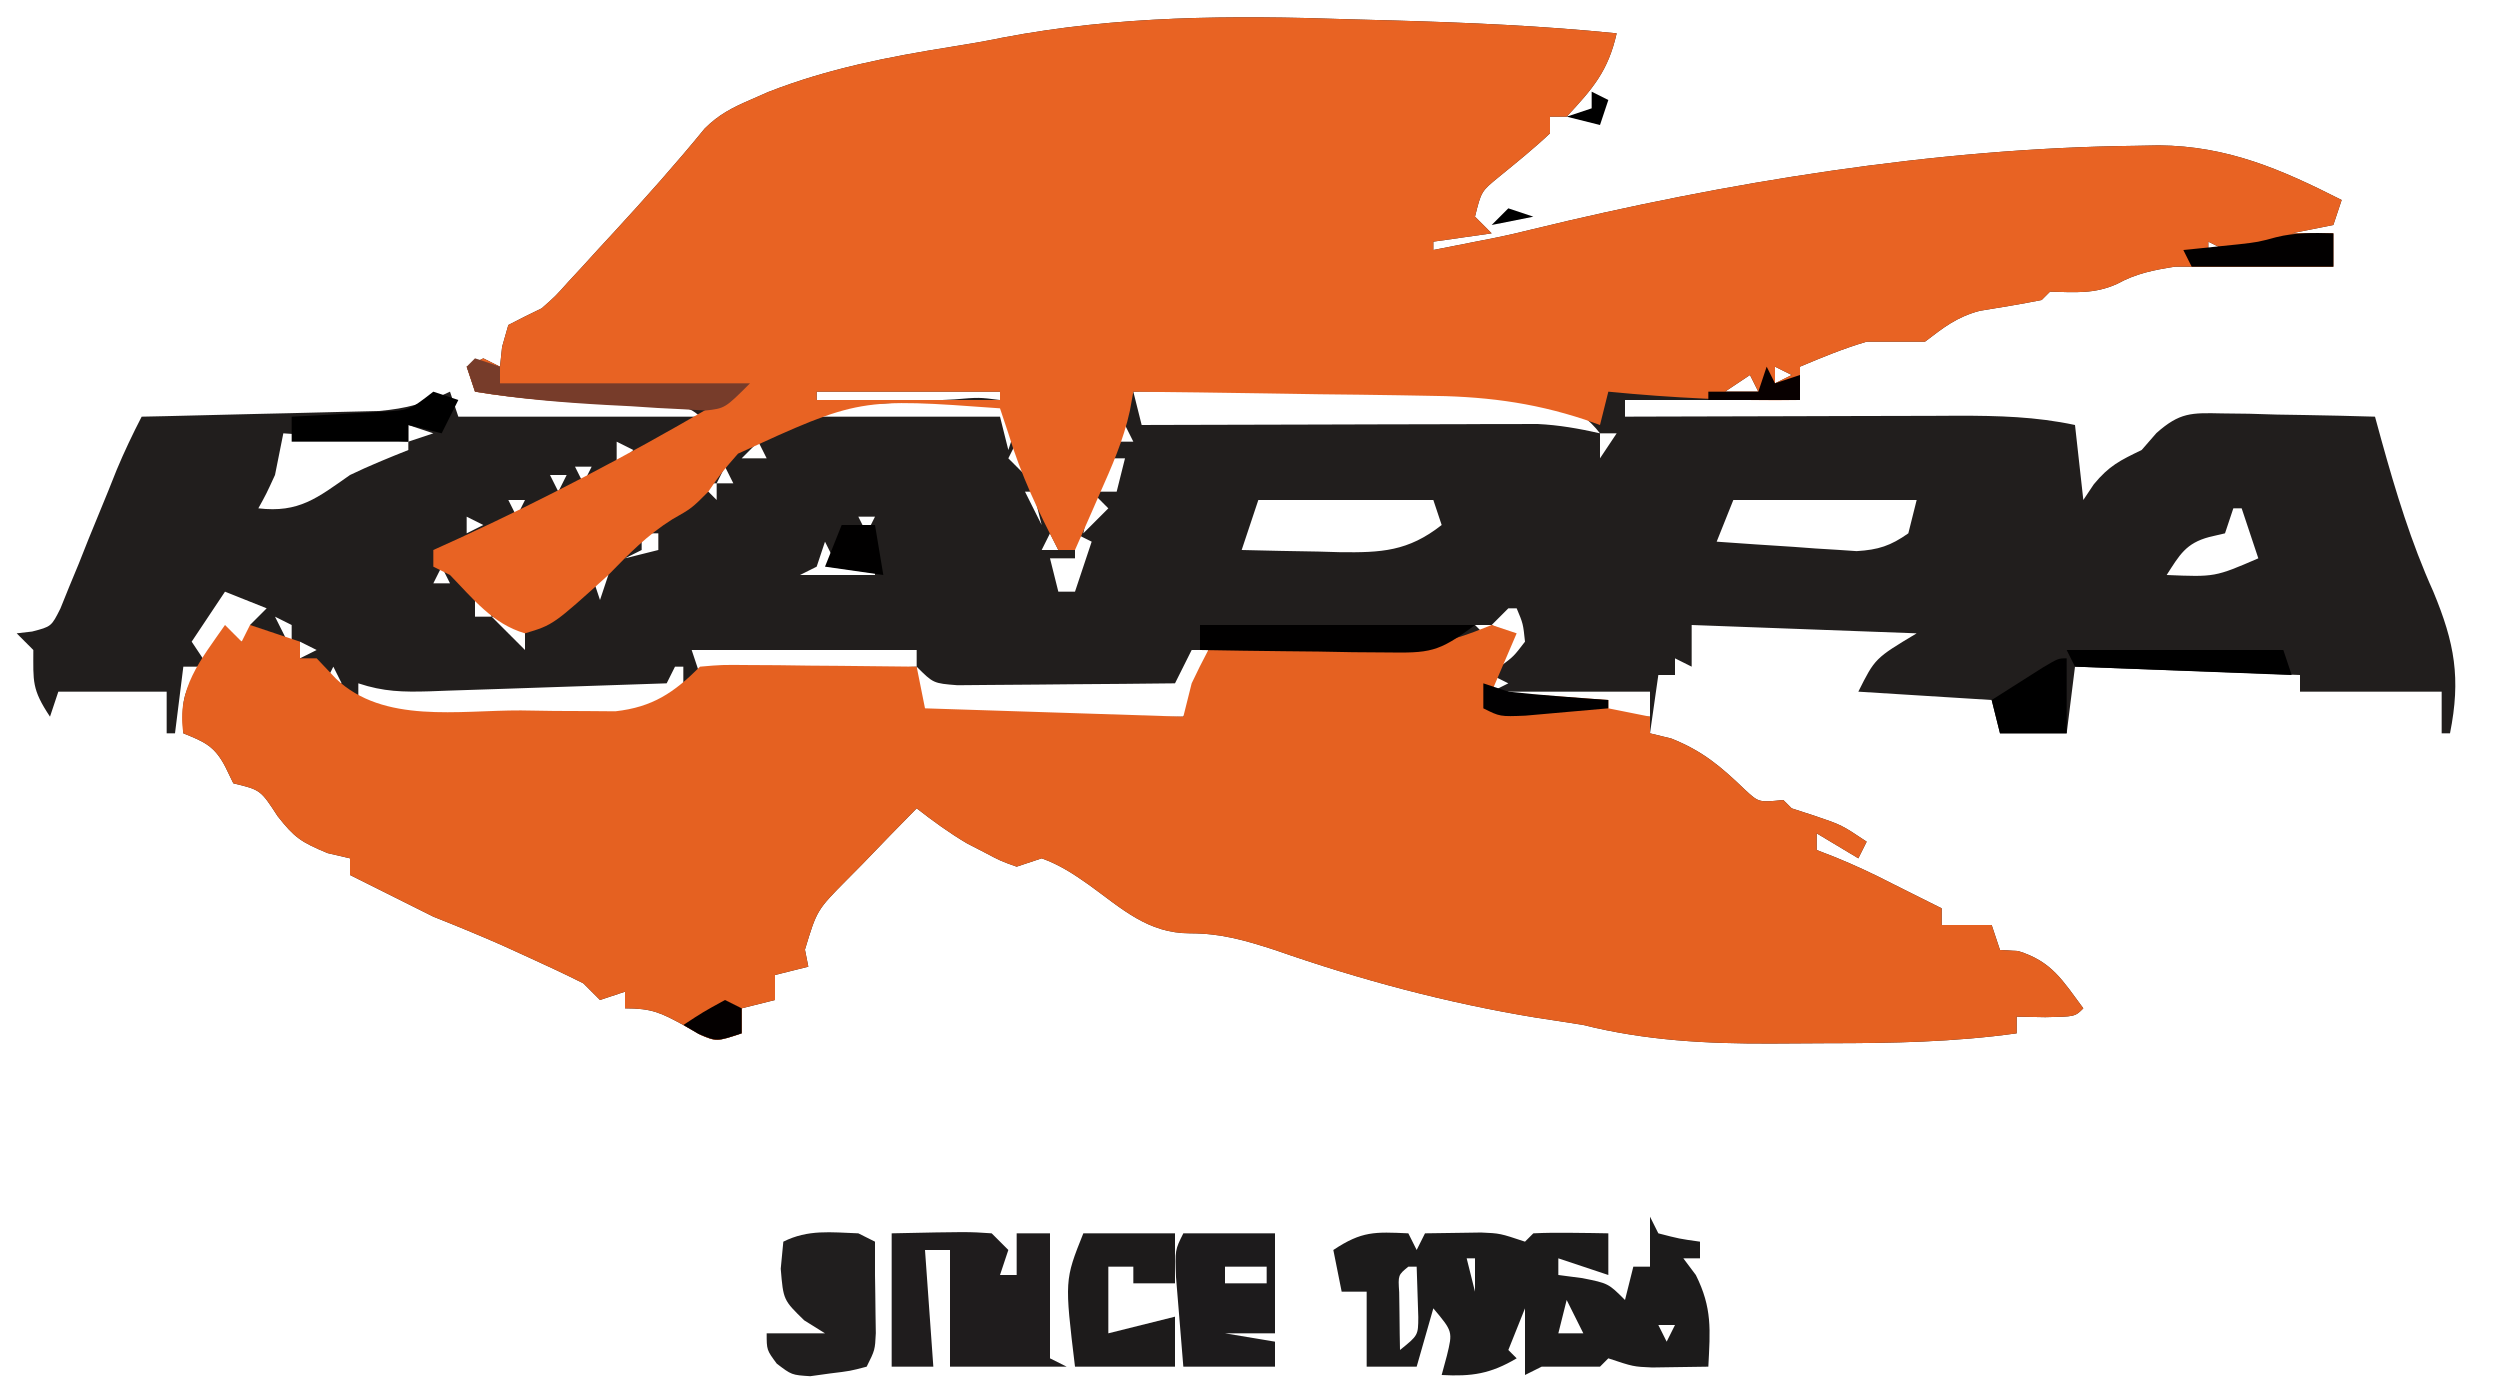 <?xml version="1.0" encoding="UTF-8"?>
<svg version="1.1" xmlns="http://www.w3.org/2000/svg" width="300" height="168">
<path d="M0 0 C1.792 0.05 3.583 0.099 5.375 0.146 C14.318 0.4 23.22 0.784 32.125 1.688 C31.1 6.203 29.285 8.296 26.125 11.688 C25.465 11.688 24.805 11.688 24.125 11.688 C24.125 12.348 24.125 13.008 24.125 13.688 C22.157 15.547 20.069 17.221 17.973 18.934 C15.877 20.648 15.877 20.648 15.125 23.688 C16.115 24.677 16.115 24.677 17.125 25.688 C14.815 26.017 12.505 26.348 10.125 26.688 C10.125 27.017 10.125 27.348 10.125 27.688 C11.709 27.376 13.292 27.063 14.875 26.75 C15.757 26.576 16.638 26.402 17.547 26.223 C19.018 25.917 20.487 25.594 21.943 25.22 C45.164 19.557 70.433 15.451 94.312 15.188 C95.262 15.169 96.211 15.151 97.188 15.132 C105.446 15.206 111.861 18.004 119.125 21.688 C118.795 22.677 118.465 23.668 118.125 24.688 C116.475 25.017 114.825 25.348 113.125 25.688 C114.775 25.688 116.425 25.688 118.125 25.688 C118.125 27.008 118.125 28.328 118.125 29.688 C111.792 29.688 105.458 29.688 99.125 29.688 C96.553 30.094 94.481 30.493 92.188 31.75 C89.449 32.995 87.099 32.754 84.125 32.688 C83.795 33.017 83.465 33.347 83.125 33.688 C80.648 34.184 78.161 34.587 75.668 34.992 C72.888 35.752 71.392 36.962 69.125 38.688 C66.792 38.688 64.458 38.688 62.125 38.688 C59.349 39.504 56.8 40.561 54.125 41.688 C54.125 43.008 54.125 44.328 54.125 45.688 C47.195 45.688 40.265 45.688 33.125 45.688 C33.125 46.347 33.125 47.008 33.125 47.688 C33.713 47.685 34.301 47.683 34.907 47.681 C41.039 47.659 47.171 47.644 53.303 47.633 C55.59 47.628 57.877 47.621 60.165 47.612 C63.456 47.6 66.748 47.594 70.039 47.59 C71.058 47.585 72.077 47.58 73.127 47.574 C77.909 47.574 82.424 47.681 87.125 48.688 C87.455 51.657 87.785 54.627 88.125 57.688 C88.537 57.069 88.95 56.45 89.375 55.812 C91.234 53.555 92.542 52.94 95.125 51.688 C95.711 51.015 96.297 50.342 96.901 49.649 C99.714 47.168 101.065 47.218 104.766 47.297 C105.836 47.31 106.905 47.323 108.008 47.336 C109.119 47.369 110.23 47.403 111.375 47.438 C113.065 47.465 113.065 47.465 114.789 47.492 C117.569 47.539 120.346 47.605 123.125 47.688 C123.379 48.617 123.633 49.546 123.895 50.504 C125.637 56.763 127.451 62.758 130.125 68.688 C132.691 74.859 133.444 79.093 132.125 85.688 C131.795 85.688 131.465 85.688 131.125 85.688 C131.125 84.037 131.125 82.388 131.125 80.688 C125.515 80.688 119.905 80.688 114.125 80.688 C114.125 80.028 114.125 79.368 114.125 78.688 C105.215 78.358 96.305 78.028 87.125 77.688 C86.795 80.328 86.465 82.968 86.125 85.688 C83.485 85.688 80.845 85.688 78.125 85.688 C77.795 84.368 77.465 83.047 77.125 81.688 C71.845 81.358 66.565 81.028 61.125 80.688 C63.125 76.688 63.125 76.688 68.125 73.688 C59.215 73.358 50.305 73.028 41.125 72.688 C41.125 74.338 41.125 75.987 41.125 77.688 C40.465 77.358 39.805 77.028 39.125 76.688 C39.125 77.347 39.125 78.007 39.125 78.688 C38.465 78.688 37.805 78.688 37.125 78.688 C36.795 80.998 36.465 83.308 36.125 85.688 C36.971 85.894 37.816 86.1 38.688 86.312 C42.457 87.82 44.623 89.669 47.512 92.445 C49.182 93.993 49.182 93.993 52.125 93.688 C52.455 94.017 52.785 94.347 53.125 94.688 C54.074 94.997 55.023 95.306 56 95.625 C59.125 96.688 59.125 96.688 62.125 98.688 C61.795 99.347 61.465 100.007 61.125 100.688 C59.475 99.698 57.825 98.707 56.125 97.688 C56.125 98.347 56.125 99.007 56.125 99.688 C56.867 99.976 57.61 100.265 58.375 100.562 C60.695 101.511 62.901 102.537 65.125 103.688 C65.785 104.017 66.445 104.347 67.125 104.688 C68.458 105.354 69.792 106.021 71.125 106.688 C71.125 107.347 71.125 108.007 71.125 108.688 C73.105 108.688 75.085 108.688 77.125 108.688 C77.455 109.677 77.785 110.668 78.125 111.688 C78.847 111.729 79.569 111.77 80.312 111.812 C84.358 113.071 85.62 115.323 88.125 118.688 C87.125 119.688 87.125 119.688 83.562 119.75 C82.428 119.729 81.294 119.709 80.125 119.688 C80.125 120.347 80.125 121.007 80.125 121.688 C72.584 122.74 65.15 122.874 57.544 122.873 C55.263 122.875 52.981 122.893 50.699 122.912 C42.951 122.942 35.677 122.572 28.125 120.688 C26.252 120.384 24.377 120.09 22.5 119.812 C11.812 118.061 1.34 115.269 -8.875 111.688 C-12.457 110.534 -15.299 109.688 -19.062 109.688 C-24.136 109.688 -27.241 106.729 -31.203 103.867 C-33.044 102.568 -34.746 101.448 -36.875 100.688 C-38.36 101.183 -38.36 101.183 -39.875 101.688 C-41.777 101.016 -41.777 101.016 -43.812 99.938 C-44.482 99.592 -45.151 99.247 -45.84 98.891 C-47.978 97.627 -49.917 96.212 -51.875 94.688 C-54.062 96.897 -56.221 99.133 -58.375 101.375 C-58.995 102.001 -59.615 102.627 -60.254 103.271 C-63.845 106.897 -63.845 106.897 -65.281 111.645 C-65.08 112.656 -65.08 112.656 -64.875 113.688 C-66.195 114.017 -67.515 114.347 -68.875 114.688 C-68.875 115.677 -68.875 116.668 -68.875 117.688 C-70.195 118.017 -71.515 118.347 -72.875 118.688 C-72.875 119.677 -72.875 120.668 -72.875 121.688 C-75.875 122.688 -75.875 122.688 -77.812 121.875 C-78.493 121.483 -79.174 121.091 -79.875 120.688 C-82.606 119.198 -83.681 118.688 -86.875 118.688 C-86.875 118.028 -86.875 117.368 -86.875 116.688 C-88.36 117.183 -88.36 117.183 -89.875 117.688 C-90.535 117.028 -91.195 116.368 -91.875 115.688 C-93.957 114.642 -96.065 113.649 -98.188 112.688 C-99.318 112.172 -100.449 111.656 -101.613 111.125 C-104.349 109.92 -107.097 108.789 -109.875 107.688 C-114.875 105.188 -114.875 105.188 -119.875 102.688 C-119.875 102.028 -119.875 101.368 -119.875 100.688 C-120.762 100.481 -121.649 100.275 -122.562 100.062 C-125.769 98.732 -126.54 98.196 -128.562 95.625 C-130.61 92.47 -130.61 92.47 -133.875 91.688 C-134.339 90.728 -134.339 90.728 -134.812 89.75 C-136.109 87.233 -137.297 86.719 -139.875 85.688 C-140.076 81.972 -140.027 80.915 -137.875 77.688 C-138.535 77.688 -139.195 77.688 -139.875 77.688 C-140.205 80.328 -140.535 82.968 -140.875 85.688 C-141.205 85.688 -141.535 85.688 -141.875 85.688 C-141.875 84.037 -141.875 82.388 -141.875 80.688 C-146.165 80.688 -150.455 80.688 -154.875 80.688 C-155.205 81.677 -155.535 82.668 -155.875 83.688 C-158.084 80.375 -157.875 79.463 -157.875 75.688 C-158.535 75.028 -159.195 74.368 -159.875 73.688 C-159.262 73.616 -158.649 73.545 -158.018 73.472 C-155.712 72.875 -155.712 72.875 -154.626 70.71 C-154.283 69.861 -153.94 69.012 -153.586 68.137 C-153.202 67.211 -152.818 66.284 -152.422 65.33 C-152.035 64.355 -151.648 63.38 -151.25 62.375 C-150.467 60.462 -149.683 58.549 -148.898 56.637 C-148.557 55.784 -148.216 54.932 -147.865 54.053 C-146.954 51.877 -145.958 49.783 -144.875 47.688 C-143.932 47.668 -142.989 47.648 -142.017 47.627 C-138.504 47.549 -134.991 47.462 -131.478 47.37 C-129.96 47.332 -128.442 47.297 -126.924 47.266 C-124.737 47.22 -122.55 47.162 -120.363 47.102 C-118.392 47.054 -118.392 47.054 -116.38 47.006 C-113.111 46.709 -110.814 46.096 -107.875 44.688 C-107.545 45.678 -107.215 46.667 -106.875 47.688 C-97.305 47.688 -87.735 47.688 -77.875 47.688 C-79.388 46.175 -80.773 46.492 -82.883 46.406 C-83.705 46.369 -84.528 46.331 -85.375 46.293 C-86.241 46.258 -87.108 46.223 -88 46.188 C-93.692 45.952 -99.248 45.602 -104.875 44.688 C-105.205 43.697 -105.535 42.708 -105.875 41.688 C-105.215 41.358 -104.555 41.028 -103.875 40.688 C-102.885 41.182 -102.885 41.182 -101.875 41.688 C-101.793 40.904 -101.71 40.12 -101.625 39.312 C-101.377 38.446 -101.13 37.58 -100.875 36.688 C-99.554 35.997 -98.218 35.334 -96.875 34.688 C-95.207 33.219 -95.207 33.219 -93.668 31.492 C-92.793 30.547 -92.793 30.547 -91.9 29.583 C-91.294 28.916 -90.687 28.249 -90.062 27.562 C-89.438 26.886 -88.814 26.21 -88.17 25.513 C-84.445 21.463 -80.786 17.368 -77.305 13.105 C-75.614 11.429 -74.054 10.638 -71.875 9.688 C-70.786 9.21 -70.786 9.21 -69.676 8.723 C-62.472 5.907 -55.295 4.521 -47.695 3.301 C-45.67 2.976 -43.644 2.639 -41.637 2.217 C-27.77 -0.441 -14.051 -0.481 0 0 Z M103.125 26.688 C103.125 27.348 103.125 28.008 103.125 28.688 C103.785 28.358 104.445 28.027 105.125 27.688 C104.465 27.358 103.805 27.027 103.125 26.688 Z M51.125 41.688 C51.125 42.347 51.125 43.008 51.125 43.688 C51.785 43.358 52.445 43.028 53.125 42.688 C52.465 42.358 51.805 42.028 51.125 41.688 Z M48.125 42.688 C47.135 43.347 46.145 44.008 45.125 44.688 C46.445 44.688 47.765 44.688 49.125 44.688 C48.795 44.028 48.465 43.367 48.125 42.688 Z M-63.875 44.688 C-63.875 45.017 -63.875 45.347 -63.875 45.688 C-56.615 45.688 -49.355 45.688 -41.875 45.688 C-41.875 45.358 -41.875 45.028 -41.875 44.688 C-49.135 44.688 -56.395 44.688 -63.875 44.688 Z M-25.875 44.688 C-25.545 46.008 -25.215 47.328 -24.875 48.688 C-24.26 48.685 -23.644 48.683 -23.01 48.681 C-16.603 48.659 -10.195 48.644 -3.787 48.633 C-1.396 48.628 0.995 48.621 3.385 48.612 C6.823 48.6 10.261 48.594 13.699 48.59 C15.301 48.582 15.301 48.582 16.935 48.574 C17.936 48.574 18.937 48.574 19.968 48.574 C20.845 48.572 21.722 48.57 22.626 48.567 C25.213 48.692 27.602 49.116 30.125 49.688 C27.509 46.303 24.172 45.442 20.125 44.688 C16.54 44.43 12.972 44.454 9.379 44.492 C8.368 44.495 7.357 44.498 6.315 44.501 C3.106 44.512 -0.103 44.537 -3.312 44.562 C-5.497 44.573 -7.681 44.582 -9.865 44.59 C-15.202 44.612 -20.538 44.645 -25.875 44.688 Z M-41.875 45.688 C-44.399 45.364 -44.399 45.364 -47.32 45.613 C-48.935 45.695 -48.935 45.695 -50.582 45.779 C-52.274 45.889 -52.274 45.889 -54 46 C-55.136 46.061 -56.271 46.122 -57.441 46.186 C-60.254 46.339 -63.064 46.507 -65.875 46.688 C-65.875 47.017 -65.875 47.347 -65.875 47.688 C-57.955 47.688 -50.035 47.688 -41.875 47.688 C-41.545 49.008 -41.215 50.328 -40.875 51.688 C-40.545 50.697 -40.215 49.708 -39.875 48.688 C-40.535 47.697 -41.195 46.708 -41.875 45.688 Z M-67.875 47.688 C-66.875 50.688 -66.875 50.688 -66.875 50.688 Z M-112.875 48.688 C-112.875 49.347 -112.875 50.008 -112.875 50.688 C-111.885 50.358 -110.895 50.028 -109.875 49.688 C-110.865 49.358 -111.855 49.028 -112.875 48.688 Z M-26.875 48.688 C-27.205 49.347 -27.535 50.008 -27.875 50.688 C-27.215 50.688 -26.555 50.688 -25.875 50.688 C-26.205 50.028 -26.535 49.367 -26.875 48.688 Z M-127.875 49.688 C-128.205 51.337 -128.535 52.987 -128.875 54.688 C-129.938 57 -129.938 57 -130.875 58.688 C-125.989 59.262 -123.799 57.435 -119.875 54.688 C-117.574 53.579 -115.249 52.637 -112.875 51.688 C-112.875 51.358 -112.875 51.028 -112.875 50.688 C-117.825 50.358 -122.775 50.028 -127.875 49.688 Z M30.125 49.688 C30.125 50.678 30.125 51.667 30.125 52.688 C30.785 51.697 31.445 50.708 32.125 49.688 C31.465 49.688 30.805 49.688 30.125 49.688 Z M-87.875 50.688 C-87.875 51.678 -87.875 52.667 -87.875 53.688 C-87.215 53.028 -86.555 52.367 -85.875 51.688 C-86.535 51.358 -87.195 51.028 -87.875 50.688 Z M-39.875 50.688 C-40.205 51.347 -40.535 52.008 -40.875 52.688 C-40.215 53.347 -39.555 54.008 -38.875 54.688 C-39.205 53.367 -39.535 52.047 -39.875 50.688 Z M-70.875 50.688 C-71.535 51.347 -72.195 52.008 -72.875 52.688 C-71.885 52.688 -70.895 52.688 -69.875 52.688 C-70.205 52.028 -70.535 51.367 -70.875 50.688 Z M-28.875 52.688 C-29.205 54.008 -29.535 55.328 -29.875 56.688 C-29.215 56.688 -28.555 56.688 -27.875 56.688 C-27.545 55.367 -27.215 54.047 -26.875 52.688 C-27.535 52.688 -28.195 52.688 -28.875 52.688 Z M-92.875 53.688 C-92.545 54.347 -92.215 55.008 -91.875 55.688 C-91.545 55.028 -91.215 54.367 -90.875 53.688 C-91.535 53.688 -92.195 53.688 -92.875 53.688 Z M-74.875 53.688 C-75.205 54.347 -75.535 55.008 -75.875 55.688 C-75.215 55.688 -74.555 55.688 -73.875 55.688 C-74.205 55.028 -74.535 54.367 -74.875 53.688 Z M-95.875 54.688 C-95.545 55.347 -95.215 56.008 -94.875 56.688 C-94.545 56.028 -94.215 55.367 -93.875 54.688 C-94.535 54.688 -95.195 54.688 -95.875 54.688 Z M-77.875 55.688 C-77.215 56.347 -76.555 57.008 -75.875 57.688 C-75.875 57.028 -75.875 56.367 -75.875 55.688 C-76.535 55.688 -77.195 55.688 -77.875 55.688 Z M-38.875 56.688 C-38.215 58.008 -37.555 59.328 -36.875 60.688 C-37.205 59.367 -37.535 58.047 -37.875 56.688 C-38.205 56.688 -38.535 56.688 -38.875 56.688 Z M-30.875 56.688 C-31.205 58.337 -31.535 59.987 -31.875 61.688 C-30.885 60.697 -29.895 59.708 -28.875 58.688 C-29.535 58.028 -30.195 57.367 -30.875 56.688 Z M-100.875 57.688 C-100.545 58.347 -100.215 59.008 -99.875 59.688 C-99.545 59.028 -99.215 58.367 -98.875 57.688 C-99.535 57.688 -100.195 57.688 -100.875 57.688 Z M-10.875 57.688 C-11.535 59.667 -12.195 61.648 -12.875 63.688 C-9.812 63.769 -6.751 63.828 -3.688 63.875 C-2.823 63.9 -1.959 63.925 -1.068 63.951 C3.855 64.008 7.093 63.868 11.125 60.688 C10.795 59.697 10.465 58.708 10.125 57.688 C3.195 57.688 -3.735 57.688 -10.875 57.688 Z M46.125 57.688 C45.465 59.337 44.805 60.987 44.125 62.688 C47.207 62.914 50.291 63.116 53.375 63.312 C54.248 63.377 55.12 63.441 56.02 63.508 C57.286 63.585 57.286 63.585 58.578 63.664 C59.353 63.716 60.128 63.769 60.927 63.823 C63.531 63.663 64.99 63.19 67.125 61.688 C67.455 60.367 67.785 59.047 68.125 57.688 C60.865 57.688 53.605 57.688 46.125 57.688 Z M-103.875 58.688 C-102.875 60.688 -102.875 60.688 -102.875 60.688 Z M106.125 58.688 C105.795 59.678 105.465 60.667 105.125 61.688 C104.506 61.832 103.888 61.976 103.25 62.125 C100.418 62.875 99.675 64.285 98.125 66.688 C103.922 66.932 103.922 66.932 109.125 64.688 C108.465 62.708 107.805 60.727 107.125 58.688 C106.795 58.688 106.465 58.688 106.125 58.688 Z M-105.875 59.688 C-105.875 60.347 -105.875 61.008 -105.875 61.688 C-105.215 61.358 -104.555 61.028 -103.875 60.688 C-104.535 60.358 -105.195 60.028 -105.875 59.688 Z M-81.875 59.688 C-80.875 61.688 -80.875 61.688 -80.875 61.688 Z M-58.875 59.688 C-58.545 60.347 -58.215 61.008 -57.875 61.688 C-57.545 61.028 -57.215 60.367 -56.875 59.688 C-57.535 59.688 -58.195 59.688 -58.875 59.688 Z M-84.875 61.688 C-84.875 62.347 -84.875 63.008 -84.875 63.688 C-85.865 64.183 -85.865 64.183 -86.875 64.688 C-85.555 64.358 -84.235 64.028 -82.875 63.688 C-82.875 63.028 -82.875 62.367 -82.875 61.688 C-83.535 61.688 -84.195 61.688 -84.875 61.688 Z M-35.875 61.688 C-36.205 62.347 -36.535 63.008 -36.875 63.688 C-36.215 63.688 -35.555 63.688 -34.875 63.688 C-35.205 63.028 -35.535 62.367 -35.875 61.688 Z M-32.875 61.688 C-32.875 62.678 -32.875 63.667 -32.875 64.688 C-33.865 64.688 -34.855 64.688 -35.875 64.688 C-35.545 66.007 -35.215 67.328 -34.875 68.688 C-34.215 68.688 -33.555 68.688 -32.875 68.688 C-32.215 66.707 -31.555 64.728 -30.875 62.688 C-31.535 62.358 -32.195 62.028 -32.875 61.688 Z M-62.875 62.688 C-63.205 63.678 -63.535 64.668 -63.875 65.688 C-64.865 66.183 -64.865 66.183 -65.875 66.688 C-62.905 66.688 -59.935 66.688 -56.875 66.688 C-56.875 66.358 -56.875 66.028 -56.875 65.688 C-57.679 65.564 -58.484 65.44 -59.312 65.312 C-60.158 65.106 -61.004 64.9 -61.875 64.688 C-62.205 64.028 -62.535 63.367 -62.875 62.688 Z M-55.875 64.688 C-54.875 66.688 -54.875 66.688 -54.875 66.688 Z M-108.875 65.688 C-109.205 66.347 -109.535 67.007 -109.875 67.688 C-109.215 67.688 -108.555 67.688 -107.875 67.688 C-108.205 67.028 -108.535 66.368 -108.875 65.688 Z M-90.875 66.688 C-90.545 67.677 -90.215 68.668 -89.875 69.688 C-89.545 68.698 -89.215 67.707 -88.875 66.688 C-89.535 66.688 -90.195 66.688 -90.875 66.688 Z M-134.875 68.688 C-136.855 71.657 -136.855 71.657 -138.875 74.688 C-137.885 76.172 -137.885 76.172 -136.875 77.688 C-136.215 76.698 -135.555 75.707 -134.875 74.688 C-133.885 74.688 -132.895 74.688 -131.875 74.688 C-131.875 74.028 -131.875 73.368 -131.875 72.688 C-131.215 72.028 -130.555 71.368 -129.875 70.688 C-132.35 69.698 -132.35 69.698 -134.875 68.688 Z M-104.875 68.688 C-104.875 69.677 -104.875 70.668 -104.875 71.688 C-104.215 71.688 -103.555 71.688 -102.875 71.688 C-103.205 70.698 -103.535 69.707 -103.875 68.688 C-104.205 68.688 -104.535 68.688 -104.875 68.688 Z M22.125 68.688 C23.125 70.688 23.125 70.688 23.125 70.688 Z M-93.875 69.688 C-92.875 71.688 -92.875 71.688 -92.875 71.688 Z M-128.875 71.688 C-128.215 73.007 -127.555 74.328 -126.875 75.688 C-126.875 74.698 -126.875 73.707 -126.875 72.688 C-127.535 72.358 -128.195 72.028 -128.875 71.688 Z M-102.875 71.688 C-101.555 73.007 -100.235 74.328 -98.875 75.688 C-98.875 74.698 -98.875 73.707 -98.875 72.688 C-100.195 72.358 -101.515 72.028 -102.875 71.688 Z M19.125 70.688 C18.465 71.347 17.805 72.007 17.125 72.688 C18.115 73.183 18.115 73.183 19.125 73.688 C18.795 75.007 18.465 76.328 18.125 77.688 C19.771 76.459 19.771 76.459 21.125 74.688 C20.897 72.525 20.897 72.525 20.125 70.688 C19.795 70.688 19.465 70.688 19.125 70.688 Z M15.125 72.688 C15.785 73.347 16.445 74.007 17.125 74.688 C17.125 74.028 17.125 73.368 17.125 72.688 C16.465 72.688 15.805 72.688 15.125 72.688 Z M-125.875 74.688 C-125.875 75.347 -125.875 76.007 -125.875 76.688 C-125.215 76.358 -124.555 76.028 -123.875 75.688 C-124.535 75.358 -125.195 75.028 -125.875 74.688 Z M-78.875 75.688 C-78.545 76.677 -78.215 77.668 -77.875 78.688 C-69.295 78.358 -60.715 78.028 -51.875 77.688 C-51.875 77.028 -51.875 76.368 -51.875 75.688 C-60.785 75.688 -69.695 75.688 -78.875 75.688 Z M-123.875 76.688 C-122.875 78.688 -122.875 78.688 -122.875 78.688 Z M-121.875 77.688 C-122.205 78.347 -122.535 79.007 -122.875 79.688 C-122.215 79.688 -121.555 79.688 -120.875 79.688 C-121.205 79.028 -121.535 78.368 -121.875 77.688 Z M-18.875 75.688 C-19.535 77.007 -20.195 78.328 -20.875 79.688 C-24.968 79.737 -29.062 79.773 -33.155 79.797 C-34.548 79.807 -35.941 79.821 -37.334 79.838 C-39.335 79.863 -41.335 79.873 -43.336 79.883 C-44.54 79.893 -45.745 79.904 -46.986 79.915 C-49.875 79.688 -49.875 79.688 -51.875 77.688 C-52.205 78.677 -52.535 79.668 -52.875 80.688 C-51.885 82.172 -51.885 82.172 -50.875 83.688 C-47.671 84.106 -47.671 84.106 -43.898 83.98 C-42.871 83.974 -42.871 83.974 -41.822 83.968 C-39.631 83.951 -37.441 83.913 -35.25 83.875 C-33.766 83.86 -32.281 83.846 -30.797 83.834 C-27.156 83.801 -23.516 83.749 -19.875 83.688 C-17.674 79.883 -17.674 79.883 -16.875 75.688 C-17.535 75.688 -18.195 75.688 -18.875 75.688 Z M17.125 78.688 C17.125 79.347 17.125 80.007 17.125 80.688 C17.785 80.358 18.445 80.028 19.125 79.688 C18.465 79.358 17.805 79.028 17.125 78.688 Z M-80.875 77.688 C-81.205 78.347 -81.535 79.007 -81.875 79.688 C-86.662 79.855 -91.449 80.016 -96.237 80.17 C-97.865 80.223 -99.494 80.278 -101.122 80.336 C-103.463 80.418 -105.804 80.493 -108.145 80.566 C-109.237 80.607 -109.237 80.607 -110.351 80.648 C-113.505 80.741 -115.853 80.695 -118.875 79.688 C-118.875 80.677 -118.875 81.668 -118.875 82.688 C-112.442 84.192 -105.948 83.912 -99.375 83.938 C-97.397 83.968 -97.397 83.968 -95.379 84 C-93.474 84.008 -93.474 84.008 -91.531 84.016 C-89.796 84.03 -89.796 84.03 -88.025 84.044 C-84.526 83.648 -82.617 82.881 -79.875 80.688 C-79.875 79.698 -79.875 78.707 -79.875 77.688 C-80.205 77.688 -80.535 77.688 -80.875 77.688 Z M19.125 80.688 C19.125 81.677 19.125 82.668 19.125 83.688 C24.735 83.688 30.345 83.688 36.125 83.688 C36.125 82.698 36.125 81.707 36.125 80.688 C30.515 80.688 24.905 80.688 19.125 80.688 Z " fill="#211E1D" transform="translate(161.875,2.312)"/>
<path d="M0 0 C1.792 0.05 3.583 0.099 5.375 0.146 C14.318 0.4 23.22 0.784 32.125 1.688 C31.1 6.203 29.285 8.296 26.125 11.688 C25.465 11.688 24.805 11.688 24.125 11.688 C24.125 12.348 24.125 13.008 24.125 13.688 C22.157 15.547 20.069 17.221 17.973 18.934 C15.877 20.648 15.877 20.648 15.125 23.688 C16.115 24.677 16.115 24.677 17.125 25.688 C14.815 26.017 12.505 26.348 10.125 26.688 C10.125 27.017 10.125 27.348 10.125 27.688 C11.709 27.376 13.292 27.063 14.875 26.75 C16.198 26.489 16.198 26.489 17.547 26.223 C19.018 25.917 20.487 25.594 21.943 25.22 C45.164 19.557 70.433 15.451 94.312 15.188 C95.262 15.169 96.211 15.151 97.188 15.132 C105.446 15.206 111.861 18.004 119.125 21.688 C118.795 22.677 118.465 23.668 118.125 24.688 C116.475 25.017 114.825 25.348 113.125 25.688 C114.775 25.688 116.425 25.688 118.125 25.688 C118.125 27.008 118.125 28.328 118.125 29.688 C111.792 29.688 105.458 29.688 99.125 29.688 C96.553 30.094 94.481 30.493 92.188 31.75 C89.449 32.995 87.099 32.754 84.125 32.688 C83.795 33.017 83.465 33.347 83.125 33.688 C80.648 34.184 78.161 34.587 75.668 34.992 C72.888 35.752 71.392 36.962 69.125 38.688 C66.792 38.688 64.458 38.688 62.125 38.688 C59.349 39.504 56.8 40.561 54.125 41.688 C54.125 43.008 54.125 44.328 54.125 45.688 C46.397 45.824 38.816 45.439 31.125 44.688 C30.795 46.008 30.465 47.328 30.125 48.688 C29.531 48.477 28.937 48.266 28.326 48.049 C21.8 45.893 15.931 45.222 9.086 45.176 C8.079 45.158 7.072 45.14 6.035 45.121 C2.857 45.068 -0.321 45.034 -3.5 45 C-5.671 44.967 -7.841 44.932 -10.012 44.896 C-15.299 44.812 -20.587 44.743 -25.875 44.688 C-26.011 45.439 -26.147 46.191 -26.287 46.966 C-27.053 50.512 -28.473 53.7 -29.938 57 C-30.219 57.645 -30.501 58.29 -30.791 58.955 C-31.481 60.534 -32.178 62.111 -32.875 63.688 C-33.535 63.688 -34.195 63.688 -34.875 63.688 C-37.272 59.104 -39.373 54.657 -40.875 49.688 C-41.205 48.697 -41.535 47.708 -41.875 46.688 C-58.752 45.457 -58.752 45.457 -73.312 52.125 C-75.345 54.456 -75.345 54.456 -76.875 56.688 C-78.875 58.688 -78.875 58.688 -81.188 60 C-84.221 61.905 -86.376 64.127 -88.875 66.688 C-95.496 72.674 -95.496 72.674 -98.875 73.688 C-102.769 72.557 -105.113 69.522 -107.875 66.688 C-108.535 66.358 -109.195 66.028 -109.875 65.688 C-109.875 65.028 -109.875 64.368 -109.875 63.688 C-108.833 63.214 -107.792 62.741 -106.719 62.254 C-96.47 57.544 -86.624 52.356 -76.875 46.688 C-77.774 46.65 -77.774 46.65 -78.692 46.612 C-81.44 46.495 -84.189 46.372 -86.938 46.25 C-87.88 46.211 -88.823 46.171 -89.795 46.131 C-94.886 45.9 -99.846 45.518 -104.875 44.688 C-105.37 43.203 -105.37 43.203 -105.875 41.688 C-104.885 41.193 -104.885 41.193 -103.875 40.688 C-103.215 41.017 -102.555 41.347 -101.875 41.688 C-101.751 40.512 -101.751 40.512 -101.625 39.312 C-101.254 38.013 -101.254 38.013 -100.875 36.688 C-99.554 35.997 -98.218 35.334 -96.875 34.688 C-95.207 33.219 -95.207 33.219 -93.668 31.492 C-93.085 30.862 -92.501 30.232 -91.9 29.583 C-91.294 28.916 -90.687 28.249 -90.062 27.562 C-89.438 26.886 -88.814 26.21 -88.17 25.513 C-84.445 21.463 -80.786 17.368 -77.305 13.105 C-75.614 11.429 -74.054 10.638 -71.875 9.688 C-71.149 9.369 -70.424 9.051 -69.676 8.723 C-62.472 5.907 -55.295 4.521 -47.695 3.301 C-45.67 2.976 -43.644 2.639 -41.637 2.217 C-27.77 -0.441 -14.051 -0.481 0 0 Z M103.125 26.688 C103.125 27.348 103.125 28.008 103.125 28.688 C103.785 28.358 104.445 28.027 105.125 27.688 C104.465 27.358 103.805 27.027 103.125 26.688 Z M51.125 41.688 C51.125 42.347 51.125 43.008 51.125 43.688 C51.785 43.358 52.445 43.028 53.125 42.688 C52.465 42.358 51.805 42.028 51.125 41.688 Z M48.125 42.688 C47.135 43.347 46.145 44.008 45.125 44.688 C46.445 44.688 47.765 44.688 49.125 44.688 C48.795 44.028 48.465 43.367 48.125 42.688 Z M-63.875 44.688 C-63.875 45.017 -63.875 45.347 -63.875 45.688 C-56.615 45.688 -49.355 45.688 -41.875 45.688 C-41.875 45.358 -41.875 45.028 -41.875 44.688 C-49.135 44.688 -56.395 44.688 -63.875 44.688 Z " fill="#E86323" transform="translate(161.875,2.312)"/>
<path d="M0 0 C0.66 0.66 1.32 1.32 2 2 C2.33 1.34 2.66 0.68 3 0 C4.98 0.66 6.96 1.32 9 2 C9 2.66 9 3.32 9 4 C9.66 4 10.32 4 11 4 C11.763 4.804 12.526 5.609 13.312 6.438 C19.034 11.893 28.042 10.221 35.5 10.25 C37.478 10.281 37.478 10.281 39.496 10.312 C41.401 10.32 41.401 10.32 43.344 10.328 C45.079 10.342 45.079 10.342 46.85 10.356 C51.308 9.852 53.872 8.128 57 5 C59.614 4.773 59.614 4.773 62.883 4.805 C64.633 4.814 64.633 4.814 66.418 4.824 C67.641 4.841 68.865 4.858 70.125 4.875 C71.356 4.884 72.587 4.893 73.855 4.902 C76.904 4.926 79.952 4.959 83 5 C83.495 7.475 83.495 7.475 84 10 C94.23 10.33 104.46 10.66 115 11 C115.33 9.68 115.66 8.36 116 7 C116.637 5.652 117.296 4.314 118 3 C118.852 2.98 119.705 2.96 120.583 2.94 C123.761 2.862 126.938 2.775 130.115 2.683 C131.488 2.644 132.86 2.61 134.233 2.578 C136.211 2.532 138.19 2.473 140.168 2.414 C141.357 2.383 142.545 2.351 143.77 2.319 C146.913 2.009 149.104 1.168 152 0 C152.99 0.33 153.98 0.66 155 1 C154.01 3.31 153.02 5.62 152 8 C158.93 8.495 158.93 8.495 166 9 C166 9.33 166 9.66 166 10 C167.65 10.33 169.3 10.66 171 11 C171 11.66 171 12.32 171 13 C171.846 13.206 172.691 13.412 173.562 13.625 C177.332 15.133 179.498 16.982 182.387 19.758 C184.057 21.305 184.057 21.305 187 21 C187.33 21.33 187.66 21.66 188 22 C188.949 22.309 189.898 22.619 190.875 22.938 C194 24 194 24 197 26 C196.67 26.66 196.34 27.32 196 28 C194.35 27.01 192.7 26.02 191 25 C191 25.66 191 26.32 191 27 C191.743 27.289 192.485 27.578 193.25 27.875 C195.57 28.824 197.776 29.85 200 31 C200.66 31.33 201.32 31.66 202 32 C203.333 32.667 204.667 33.333 206 34 C206 34.66 206 35.32 206 36 C207.98 36 209.96 36 212 36 C212.33 36.99 212.66 37.98 213 39 C213.722 39.041 214.444 39.083 215.188 39.125 C219.233 40.384 220.495 42.636 223 46 C222 47 222 47 218.438 47.062 C217.303 47.042 216.169 47.021 215 47 C215 47.66 215 48.32 215 49 C207.459 50.052 200.025 50.186 192.419 50.185 C190.138 50.187 187.856 50.206 185.574 50.225 C177.826 50.254 170.552 49.885 163 48 C161.127 47.697 159.252 47.403 157.375 47.125 C146.687 45.374 136.215 42.582 126 39 C122.418 37.846 119.576 37 115.812 37 C110.739 37 107.634 34.041 103.672 31.18 C101.831 29.881 100.129 28.76 98 28 C96.515 28.495 96.515 28.495 95 29 C93.098 28.328 93.098 28.328 91.062 27.25 C90.393 26.905 89.724 26.559 89.035 26.203 C86.897 24.939 84.958 23.525 83 22 C80.813 24.21 78.654 26.446 76.5 28.688 C75.88 29.313 75.26 29.939 74.621 30.584 C71.03 34.21 71.03 34.21 69.594 38.957 C69.795 39.968 69.795 39.968 70 41 C68.68 41.33 67.36 41.66 66 42 C66 42.99 66 43.98 66 45 C64.68 45.33 63.36 45.66 62 46 C62 46.99 62 47.98 62 49 C59 50 59 50 57.062 49.188 C56.382 48.796 55.701 48.404 55 48 C52.269 46.51 51.194 46 48 46 C48 45.34 48 44.68 48 44 C47.01 44.33 46.02 44.66 45 45 C44.34 44.34 43.68 43.68 43 43 C40.918 41.955 38.81 40.961 36.688 40 C35.557 39.484 34.426 38.969 33.262 38.438 C30.526 37.232 27.778 36.101 25 35 C21.667 33.333 18.333 31.667 15 30 C15 29.34 15 28.68 15 28 C13.67 27.691 13.67 27.691 12.312 27.375 C9.106 26.044 8.335 25.508 6.312 22.938 C4.265 19.783 4.265 19.783 1 19 C0.691 18.361 0.381 17.721 0.062 17.062 C-1.234 14.545 -2.422 14.031 -5 13 C-5.839 7.633 -2.921 4.204 0 0 Z " fill="#E56121" transform="translate(27,75)"/>
<path d="M0 0 C0.495 0.99 0.495 0.99 1 2 C3.527 2.656 3.527 2.656 6 3 C6 3.66 6 4.32 6 5 C5.34 5 4.68 5 4 5 C4.495 5.66 4.99 6.32 5.5 7 C7.483 10.966 7.224 13.603 7 18 C5.563 18.027 4.125 18.046 2.688 18.062 C1.487 18.08 1.487 18.08 0.262 18.098 C-2 18 -2 18 -5 17 C-5.495 17.495 -5.495 17.495 -6 18 C-8.333 18 -10.667 18 -13 18 C-13.66 18.33 -14.32 18.66 -15 19 C-15 16.36 -15 13.72 -15 11 C-15.66 12.65 -16.32 14.3 -17 16 C-16.67 16.33 -16.34 16.66 -16 17 C-19.135 18.858 -21.375 19.201 -25 19 C-24.794 18.237 -24.587 17.474 -24.375 16.688 C-23.666 13.781 -23.666 13.781 -26 11 C-26.66 13.31 -27.32 15.62 -28 18 C-29.98 18 -31.96 18 -34 18 C-34 15.03 -34 12.06 -34 9 C-34.99 9 -35.98 9 -37 9 C-37.33 7.35 -37.66 5.7 -38 4 C-34.565 1.71 -33.015 1.822 -29 2 C-28.67 2.66 -28.34 3.32 -28 4 C-27.67 3.34 -27.34 2.68 -27 2 C-25.563 1.973 -24.125 1.954 -22.688 1.938 C-21.487 1.92 -21.487 1.92 -20.262 1.902 C-18 2 -18 2 -15 3 C-14.67 2.67 -14.34 2.34 -14 2 C-12.481 1.928 -10.958 1.916 -9.438 1.938 C-8.611 1.947 -7.785 1.956 -6.934 1.965 C-6.296 1.976 -5.657 1.988 -5 2 C-5 3.65 -5 5.3 -5 7 C-6.98 6.34 -8.96 5.68 -11 5 C-11 5.66 -11 6.32 -11 7 C-9.577 7.186 -9.577 7.186 -8.125 7.375 C-5 8 -5 8 -3 10 C-2.67 8.68 -2.34 7.36 -2 6 C-1.34 6 -0.68 6 0 6 C0 4.02 0 2.04 0 0 Z M-22 5 C-21.67 6.32 -21.34 7.64 -21 9 C-21 7.68 -21 6.36 -21 5 C-21.33 5 -21.66 5 -22 5 Z M-29 6 C-30.233 7.008 -30.233 7.008 -30.098 9.066 C-30.086 9.89 -30.074 10.714 -30.062 11.562 C-30.053 12.389 -30.044 13.215 -30.035 14.066 C-30.024 14.704 -30.012 15.343 -30 16 C-27.817 14.239 -27.817 14.239 -27.805 12.055 C-27.828 11.335 -27.851 10.616 -27.875 9.875 C-27.937 7.957 -27.937 7.957 -28 6 C-28.33 6 -28.66 6 -29 6 Z M-10 10 C-10.33 11.32 -10.66 12.64 -11 14 C-10.01 14 -9.02 14 -8 14 C-8.66 12.68 -9.32 11.36 -10 10 Z M-4 13 C-3 15 -3 15 -3 15 Z M1 13 C1.33 13.66 1.66 14.32 2 15 C2.33 14.34 2.66 13.68 3 13 C2.34 13 1.68 13 1 13 Z " fill="#1C1B1B" transform="translate(198,146)"/>
<path d="M0 0 C9.18 -0.195 9.18 -0.195 12 0 C12.66 0.66 13.32 1.32 14 2 C13.67 2.99 13.34 3.98 13 5 C13.66 5 14.32 5 15 5 C15 3.35 15 1.7 15 0 C16.32 0 17.64 0 19 0 C19 4.95 19 9.9 19 15 C19.66 15.33 20.32 15.66 21 16 C16.333 16 11.667 16 7 16 C7 11.38 7 6.76 7 2 C6.01 2 5.02 2 4 2 C4.33 6.62 4.66 11.24 5 16 C3.35 16 1.7 16 0 16 C0 10.72 0 5.44 0 0 Z " fill="#1F1C1D" transform="translate(107,148)"/>
<path d="M0 0 C3.63 0 7.26 0 11 0 C11 3.96 11 7.92 11 12 C9.02 12 7.04 12 5 12 C7.97 12.495 7.97 12.495 11 13 C11 13.99 11 14.98 11 16 C7.37 16 3.74 16 0 16 C-0.194 13.709 -0.38 11.417 -0.562 9.125 C-0.719 7.211 -0.719 7.211 -0.879 5.258 C-1 2 -1 2 0 0 Z M5 4 C5 4.66 5 5.32 5 6 C6.65 6 8.3 6 10 6 C10 5.34 10 4.68 10 4 C8.35 4 6.7 4 5 4 Z " fill="#1D1B1C" transform="translate(142,148)"/>
<path d="M0 0 C0.66 0.33 1.32 0.66 2 1 C2 2.32 2 3.64 2 5 C2.012 5.755 2.023 6.511 2.035 7.289 C2.044 8.06 2.053 8.831 2.062 9.625 C2.074 10.401 2.086 11.177 2.098 11.977 C2 14 2 14 1 16 C-0.961 16.52 -0.961 16.52 -3.375 16.812 C-4.562 16.977 -4.562 16.977 -5.773 17.145 C-8 17 -8 17 -9.789 15.637 C-11 14 -11 14 -11 12 C-8.69 12 -6.38 12 -4 12 C-4.825 11.484 -5.65 10.969 -6.5 10.438 C-9 8 -9 8 -9.312 4.25 C-9.209 3.178 -9.106 2.105 -9 1 C-6.014 -0.493 -3.291 -0.118 0 0 Z " fill="#201E1E" transform="translate(103,148)"/>
<path d="M0 0 C3.63 0 7.26 0 11 0 C11 1.98 11 3.96 11 6 C9.35 6 7.7 6 6 6 C6 5.34 6 4.68 6 4 C5.01 4 4.02 4 3 4 C3 6.64 3 9.28 3 12 C5.64 11.34 8.28 10.68 11 10 C11 11.98 11 13.96 11 16 C7.04 16 3.08 16 -1 16 C-2.25 5.625 -2.25 5.625 0 0 Z " fill="#1D1B1B" transform="translate(130,148)"/>
<path d="M0 0 C10.89 0 21.78 0 33 0 C28.567 3.325 27.564 3.363 22.266 3.293 C20.97 3.283 19.675 3.274 18.34 3.264 C16.977 3.239 15.613 3.213 14.25 3.188 C12.871 3.172 11.492 3.159 10.113 3.146 C6.742 3.111 3.371 3.062 0 3 C0 2.01 0 1.02 0 0 Z " fill="#010000" transform="translate(144,75)"/>
<path d="M0 0 C0.99 0.33 1.98 0.66 3 1 C3 1.66 3 2.32 3 3 C12.9 3 22.8 3 33 3 C30 6 30 6 27.659 6.265 C26.304 6.188 26.304 6.188 24.922 6.109 C23.925 6.059 22.929 6.009 21.902 5.957 C20.862 5.889 19.822 5.82 18.75 5.75 C17.725 5.697 16.7 5.644 15.645 5.59 C10.378 5.298 5.205 4.853 0 4 C-0.33 3.01 -0.66 2.02 -1 1 C-0.67 0.67 -0.34 0.34 0 0 Z " fill="#773C2A" transform="translate(57,43)"/>
<path d="M0 0 C0.99 0.33 1.98 0.66 3 1 C2.34 2.32 1.68 3.64 1 5 C-0.32 4.67 -1.64 4.34 -3 4 C-3 4.66 -3 5.32 -3 6 C-7.62 6 -12.24 6 -17 6 C-17 5.01 -17 4.02 -17 3 C-16.024 2.951 -15.048 2.902 -14.043 2.852 C-12.771 2.777 -11.498 2.702 -10.188 2.625 C-8.291 2.521 -8.291 2.521 -6.355 2.414 C-2.872 2.239 -2.872 2.239 0 0 Z " fill="#000000" transform="translate(52,47)"/>
<path d="M0 0 C8.58 0 17.16 0 26 0 C26.33 0.99 26.66 1.98 27 3 C14.13 2.505 14.13 2.505 1 2 C0.67 1.34 0.34 0.68 0 0 Z " fill="#000000" transform="translate(248,78)"/>
<path d="M0 0 C0 2.97 0 5.94 0 9 C-2.64 9 -5.28 9 -8 9 C-8.33 7.68 -8.66 6.36 -9 5 C-7.689 4.164 -6.376 3.331 -5.062 2.5 C-3.966 1.804 -3.966 1.804 -2.848 1.094 C-1 0 -1 0 0 0 Z " fill="#000000" transform="translate(248,79)"/>
<path d="M0 0 C0 1.32 0 2.64 0 4 C-5.61 4 -11.22 4 -17 4 C-17.33 3.34 -17.66 2.68 -18 2 C-17.397 1.939 -16.793 1.879 -16.172 1.816 C-14.973 1.691 -14.973 1.691 -13.75 1.562 C-12.961 1.481 -12.172 1.4 -11.359 1.316 C-9.023 1.048 -9.023 1.048 -6.875 0.469 C-4.548 -0.113 -2.389 -0.066 0 0 Z " fill="#020000" transform="translate(280,28)"/>
<path d="M0 0 C1.32 0 2.64 0 4 0 C4.33 1.98 4.66 3.96 5 6 C2.69 5.67 0.38 5.34 -2 5 C-1.34 3.35 -0.68 1.7 0 0 Z " fill="#010000" transform="translate(101,63)"/>
<path d="M0 0 C0.99 0.33 1.98 0.66 3 1 C5.059 1.223 7.122 1.407 9.188 1.562 C10.274 1.646 11.361 1.73 12.48 1.816 C13.728 1.907 13.728 1.907 15 2 C15 2.33 15 2.66 15 3 C12.876 3.194 10.75 3.38 8.625 3.562 C7.442 3.667 6.258 3.771 5.039 3.879 C2 4 2 4 0 3 C0 2.01 0 1.02 0 0 Z " fill="#010001" transform="translate(178,82)"/>
<path d="M0 0 C0.33 0.66 0.66 1.32 1 2 C1.99 1.67 2.98 1.34 4 1 C4 1.99 4 2.98 4 4 C0.37 4 -3.26 4 -7 4 C-7 3.67 -7 3.34 -7 3 C-5.02 3 -3.04 3 -1 3 C-0.67 2.01 -0.34 1.02 0 0 Z " fill="#080000" transform="translate(212,44)"/>
<path d="M0 0 C0.66 0.33 1.32 0.66 2 1 C2 1.99 2 2.98 2 4 C-1 5 -1 5 -3.188 4.062 C-3.786 3.712 -4.384 3.361 -5 3 C-2.625 1.438 -2.625 1.438 0 0 Z " fill="#040000" transform="translate(87,120)"/>
<path d="M0 0 C0.66 0.33 1.32 0.66 2 1 C1.67 1.99 1.34 2.98 1 4 C-0.32 3.67 -1.64 3.34 -3 3 C-2.01 2.67 -1.02 2.34 0 2 C0 1.34 0 0.68 0 0 Z " fill="#000000" transform="translate(191,11)"/>
<path d="M0 0 C0.99 0.33 1.98 0.66 3 1 C1.35 1.33 -0.3 1.66 -2 2 C-1.34 1.34 -0.68 0.68 0 0 Z " fill="#000000" transform="translate(181,25)"/>
<path d="" fill="#807F7F" transform="translate(0,0)"/>
<path d="M0 0 C2 1 2 1 2 1 Z " fill="#010000" transform="translate(203,153)"/>
<path d="M0 0 C2 1 2 1 2 1 Z " fill="#000000" transform="translate(48,108)"/>
<path d="M0 0 C2 1 2 1 2 1 Z " fill="#000000" transform="translate(39,103)"/>
<path d="M0 0 C2 1 2 1 2 1 Z " fill="#0D0000" transform="translate(31,97)"/>
<path d="M0 0 C2 1 2 1 2 1 Z " fill="#030000" transform="translate(227,76)"/>
<path d="M0 0 C2 1 2 1 2 1 Z " fill="#010000" transform="translate(27,73)"/>
<path d="" fill="#000000" transform="translate(0,0)"/>
<path d="M0 0 C2 1 2 1 2 1 Z " fill="#010000" transform="translate(35,58)"/>
<path d="M0 0 C2 1 2 1 2 1 Z " fill="#000000" transform="translate(247,35)"/>
<path d="" fill="#000000" transform="translate(0,0)"/>
<path d="" fill="#000000" transform="translate(0,0)"/>
<path d="" fill="#000000" transform="translate(0,0)"/>
<path d="" fill="#1F0000" transform="translate(0,0)"/>
<path d="" fill="#000000" transform="translate(0,0)"/>
<path d="" fill="#040000" transform="translate(0,0)"/>
<path d="" fill="#000000" transform="translate(0,0)"/>
<path d="" fill="#000002" transform="translate(0,0)"/>
<path d="" fill="#000100" transform="translate(0,0)"/>
<path d="" fill="#1C0000" transform="translate(0,0)"/>
<path d="" fill="#000000" transform="translate(0,0)"/>
<path d="" fill="#000000" transform="translate(0,0)"/>
<path d="" fill="#000002" transform="translate(0,0)"/>
</svg>
